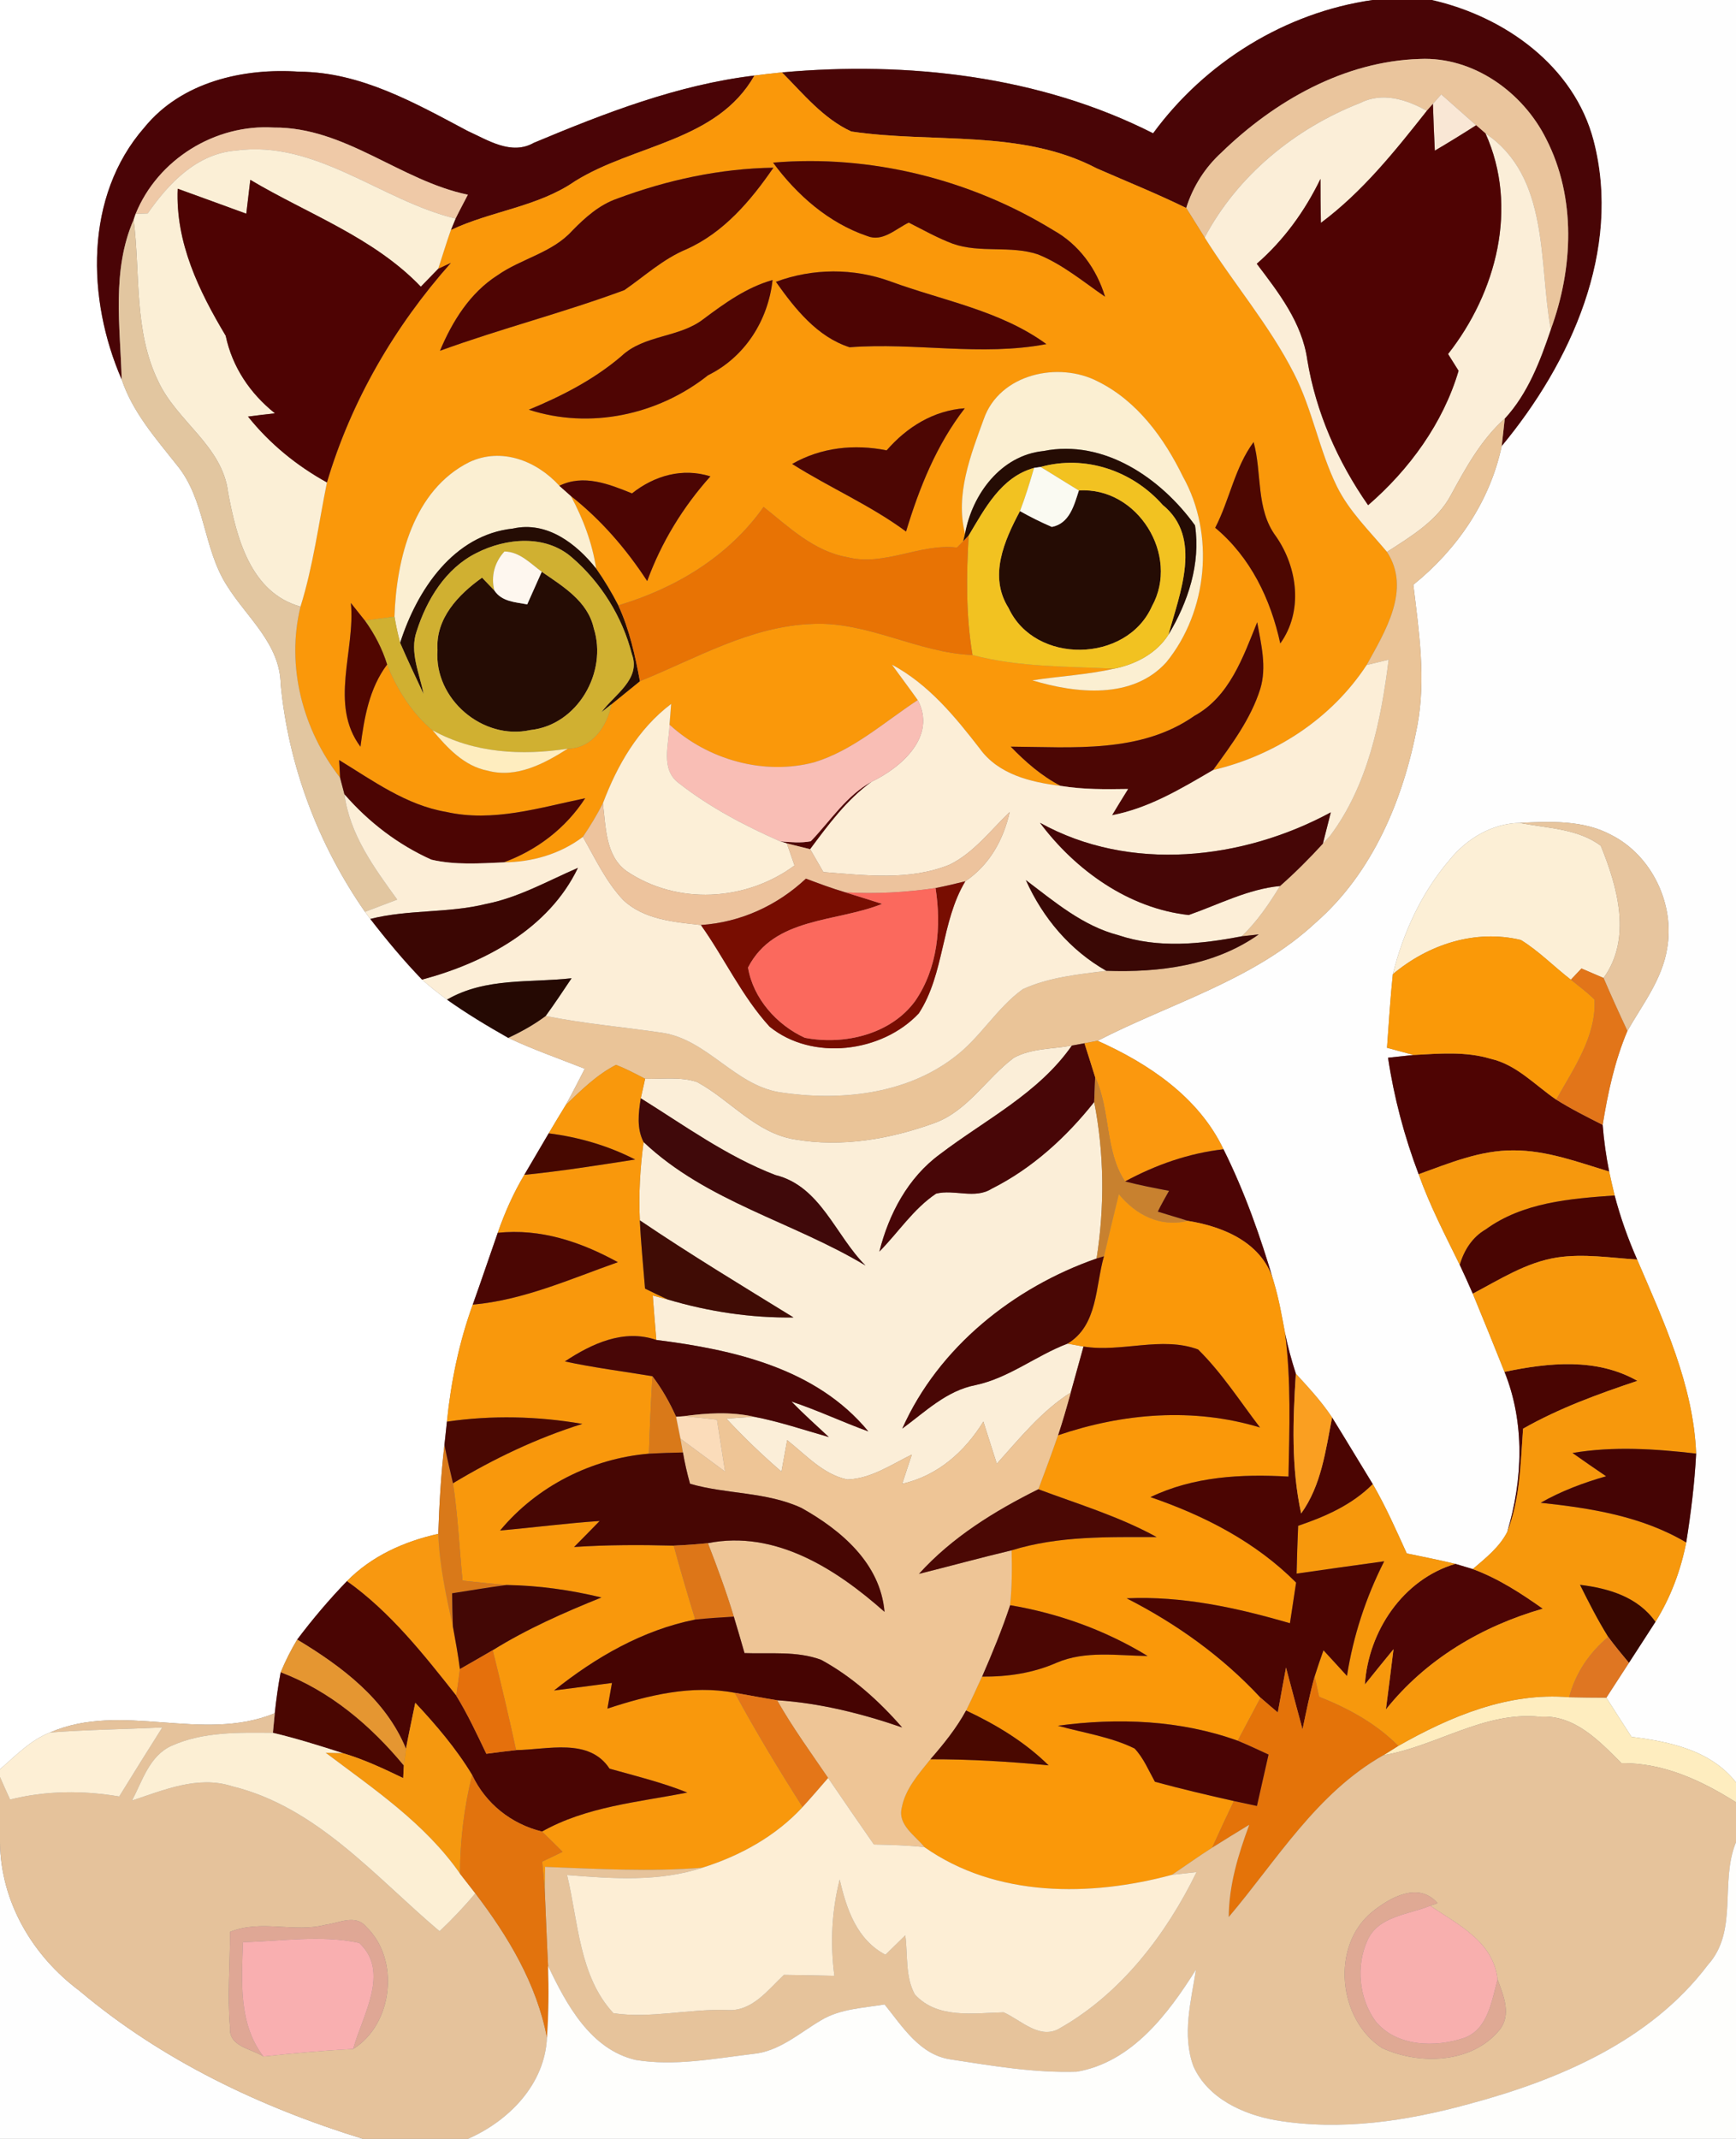 <?xml version="1.0" encoding="UTF-8" ?>
<!DOCTYPE svg PUBLIC "-//W3C//DTD SVG 1.1//EN" "http://www.w3.org/Graphics/SVG/1.1/DTD/svg11.dtd">
<svg width="203pt" height="250pt" viewBox="0 0 203 250" version="1.1" xmlns="http://www.w3.org/2000/svg">
<rect x="0" y="0" width="203" height="250" fill="#808080" stroke="none"/>
<g id="#ffffffff">
<path fill="#ffffff" opacity="1.00" d=" M 0.00 0.00 L 160.51 0.00 C 150.29 1.46 140.92 7.28 134.84 15.58 C 121.56 8.85 106.12 7.14 91.44 8.46 C 90.37 8.57 89.29 8.69 88.22 8.83 C 79.23 9.91 70.73 13.22 62.43 16.69 C 59.80 18.19 57.07 16.39 54.67 15.30 C 48.53 12.04 42.17 8.42 35.01 8.38 C 28.44 7.92 21.22 9.57 16.89 14.89 C 9.84 22.93 10.15 35.00 14.23 44.36 C 15.51 48.18 18.20 51.22 20.65 54.32 C 24.02 58.37 23.73 64.09 26.53 68.44 C 28.84 72.16 32.73 75.22 32.82 79.96 C 33.72 89.50 37.21 98.72 42.68 106.58 C 42.84 106.79 43.15 107.20 43.30 107.41 C 45.20 109.87 47.19 112.26 49.35 114.50 C 50.28 115.33 51.26 116.10 52.27 116.84 C 54.56 118.47 56.98 119.92 59.43 121.31 C 62.35 122.68 65.39 123.74 68.38 124.92 C 67.65 126.34 66.93 127.76 66.16 129.15 C 65.48 130.25 64.82 131.36 64.16 132.47 C 63.21 134.09 62.26 135.70 61.31 137.32 C 60.03 139.46 59.02 141.75 58.20 144.10 C 57.22 146.89 56.28 149.70 55.28 152.49 C 53.68 156.89 52.73 161.52 52.26 166.17 C 52.19 166.85 52.04 168.21 51.97 168.89 C 51.56 172.34 51.37 175.81 51.25 179.28 C 47.28 180.16 43.45 181.87 40.57 184.81 C 38.49 186.96 36.55 189.25 34.75 191.64 C 34.01 192.87 33.37 194.15 32.82 195.47 C 32.52 197.05 32.30 198.65 32.13 200.25 C 23.59 203.74 14.29 198.84 5.84 202.50 C 3.56 203.39 1.82 205.22 0.00 206.80 L 0.00 0.00 Z" />
</g>
<g id="#490506ff">
<path fill="#490506" opacity="1.00" d=" M 160.51 0.00 L 167.48 0.00 C 175.95 1.93 184.09 7.71 186.36 16.45 C 189.68 29.25 183.69 42.42 175.60 52.16 C 175.73 51.08 175.84 50.00 175.96 48.92 C 178.65 46.00 180.09 42.21 181.34 38.51 C 183.96 31.40 184.33 23.12 180.81 16.25 C 178.09 10.78 172.29 6.61 166.03 6.89 C 157.20 7.15 149.04 11.80 142.83 17.83 C 140.90 19.59 139.49 21.82 138.71 24.31 C 135.28 22.63 131.74 21.21 128.25 19.68 C 119.41 15.05 109.09 16.79 99.55 15.37 C 96.27 13.86 93.93 10.97 91.44 8.46 C 106.12 7.14 121.56 8.85 134.84 15.58 C 140.92 7.28 150.29 1.46 160.51 0.00 Z" />
</g>
<g id="#fefefeff">
<path fill="#fefefe" opacity="1.00" d=" M 167.48 0.00 L 203.00 0.00 L 203.00 208.33 C 200.05 204.57 195.25 203.57 190.78 203.01 C 189.79 201.49 188.82 199.96 187.84 198.43 C 188.72 197.07 189.60 195.71 190.48 194.36 C 191.51 192.76 192.56 191.17 193.58 189.57 C 195.35 186.73 196.54 183.56 197.18 180.29 C 197.73 176.85 198.16 173.38 198.34 169.90 C 198.02 161.89 194.55 154.47 191.44 147.22 C 190.37 144.79 189.48 142.29 188.81 139.73 C 188.58 138.80 188.37 137.87 188.17 136.94 C 187.81 135.13 187.55 133.31 187.41 131.48 C 188.01 127.74 188.82 124.00 190.30 120.50 C 192.06 117.42 194.35 114.50 194.94 110.91 C 195.88 105.69 193.16 99.99 188.41 97.59 C 185.14 95.83 181.29 96.01 177.71 96.18 C 174.46 96.25 171.50 98.03 169.50 100.51 C 166.23 104.33 164.07 109.01 162.87 113.87 C 162.57 116.73 162.40 119.60 162.19 122.47 C 162.96 122.68 164.51 123.10 165.29 123.31 C 164.54 123.39 163.05 123.55 162.31 123.63 C 163.01 128.29 164.22 132.85 165.89 137.25 C 167.19 140.91 168.99 144.36 170.70 147.85 C 171.22 148.96 171.73 150.08 172.22 151.21 C 173.48 154.25 174.71 157.30 175.93 160.35 C 178.33 166.30 178.07 172.99 176.25 179.06 C 175.33 180.85 173.72 182.12 172.22 183.40 C 171.71 183.25 170.69 182.94 170.18 182.79 C 168.29 182.34 166.40 181.96 164.50 181.57 C 163.25 178.83 162.04 176.07 160.52 173.46 C 158.93 170.87 157.37 168.26 155.77 165.68 C 154.54 163.82 153.02 162.19 151.53 160.56 C 151.03 159.00 150.59 157.43 150.27 155.83 C 149.90 153.86 149.56 151.88 148.99 149.97 C 147.42 144.61 145.56 139.33 143.07 134.33 C 140.17 128.24 134.32 124.32 128.35 121.65 C 136.93 117.24 146.62 114.57 153.83 107.86 C 160.55 102.00 164.12 93.39 165.74 84.80 C 166.76 79.34 165.93 73.80 165.27 68.35 C 170.38 64.22 174.21 58.65 175.60 52.16 C 183.69 42.42 189.68 29.25 186.36 16.45 C 184.09 7.71 175.95 1.93 167.48 0.00 Z" />
<path fill="#fefefe" opacity="1.00" d=" M 0.00 215.38 C 0.09 222.33 3.81 228.61 9.30 232.70 C 18.93 240.82 30.48 246.32 42.45 250.00 L 0.00 250.00 L 0.00 215.38 Z" />
</g>
<g id="#eac59dff">
<path fill="#eac59d" opacity="1.00" d=" M 142.83 17.83 C 149.04 11.80 157.20 7.15 166.03 6.89 C 172.29 6.61 178.09 10.78 180.81 16.25 C 184.33 23.12 183.96 31.40 181.34 38.51 C 179.91 30.68 181.24 20.67 173.71 15.60 C 173.43 15.36 172.89 14.88 172.61 14.64 C 171.25 13.44 169.89 12.23 168.53 11.03 C 168.29 11.30 167.81 11.86 167.56 12.14 C 167.39 12.34 167.03 12.75 166.85 12.95 C 164.44 11.61 161.65 10.72 159.02 12.05 C 151.44 15.02 144.71 20.51 140.87 27.76 C 140.14 26.61 139.43 25.45 138.71 24.31 C 139.49 21.82 140.90 19.59 142.83 17.83 Z" />
</g>
<g id="#4a0406ff">
<path fill="#4a0406" opacity="1.00" d=" M 16.89 14.89 C 21.22 9.57 28.44 7.92 35.01 8.38 C 42.17 8.42 48.53 12.04 54.67 15.30 C 57.07 16.39 59.80 18.19 62.43 16.69 C 70.73 13.22 79.23 9.91 88.22 8.83 C 83.83 16.56 74.13 16.87 67.22 21.19 C 62.86 24.20 57.43 24.65 52.72 26.89 C 52.86 26.55 53.13 25.88 53.27 25.55 C 53.73 24.61 54.23 23.69 54.71 22.76 C 46.78 21.11 40.37 14.84 32.01 14.91 C 25.16 14.48 18.45 18.63 15.86 25.00 L 15.63 25.67 C 13.04 31.61 14.06 38.11 14.23 44.36 C 10.15 35.00 9.84 22.93 16.89 14.89 Z" />
</g>
<g id="#fa980aff">
<path fill="#fa980a" opacity="1.00" d=" M 88.22 8.83 C 89.29 8.69 90.37 8.57 91.44 8.46 C 93.93 10.97 96.27 13.86 99.55 15.37 C 109.09 16.79 119.41 15.05 128.25 19.68 C 131.74 21.21 135.28 22.63 138.71 24.31 C 139.43 25.45 140.14 26.61 140.87 27.76 C 144.24 33.14 148.45 38.00 151.33 43.69 C 153.48 47.88 154.25 52.62 156.33 56.85 C 157.76 59.76 160.13 62.04 162.19 64.51 C 165.05 68.88 161.98 73.80 159.81 77.73 C 155.71 83.99 149.10 88.31 141.85 90.01 C 144.00 87.05 146.26 84.05 147.37 80.52 C 148.15 77.96 147.47 75.28 147.01 72.73 C 145.36 76.80 143.78 81.42 139.67 83.67 C 133.39 88.08 125.44 87.32 118.19 87.27 C 119.92 89.06 121.81 90.71 124.04 91.86 C 120.54 91.43 116.74 90.53 114.56 87.49 C 111.65 83.73 108.57 79.98 104.30 77.69 C 105.30 79.08 106.33 80.43 107.32 81.83 C 103.40 84.40 99.79 87.70 95.22 89.10 C 89.32 90.66 82.75 88.80 78.29 84.70 C 78.33 84.10 78.43 82.88 78.48 82.28 C 74.61 85.21 72.18 89.44 70.50 93.90 C 69.80 95.26 69.02 96.56 68.16 97.82 C 65.49 99.84 62.22 100.77 58.89 100.80 C 62.79 99.38 66.17 96.79 68.43 93.30 C 63.10 94.40 57.64 96.14 52.18 94.90 C 47.50 94.11 43.61 91.25 39.66 88.84 C 39.69 89.36 39.74 90.39 39.77 90.91 C 35.40 85.31 33.43 77.87 35.14 70.90 C 36.62 66.16 37.25 61.24 38.23 56.39 C 41.06 46.86 46.14 38.14 52.72 30.73 C 52.35 30.90 51.61 31.25 51.24 31.42 C 51.74 29.91 52.19 28.39 52.72 26.89 C 57.43 24.65 62.86 24.20 67.22 21.19 C 74.13 16.87 83.83 16.56 88.22 8.83 M 90.40 19.01 C 93.18 22.79 96.89 26.05 101.38 27.58 C 103.21 28.34 104.74 26.74 106.27 26.02 C 107.97 26.88 109.63 27.82 111.42 28.49 C 114.62 29.62 118.15 28.66 121.36 29.73 C 124.25 30.89 126.67 32.93 129.22 34.68 C 128.23 31.41 126.16 28.56 123.14 26.89 C 113.44 20.94 101.75 18.04 90.40 19.01 M 72.16 23.22 C 70.08 23.94 68.43 25.42 66.92 26.96 C 64.58 29.56 60.96 30.22 58.17 32.18 C 54.96 34.23 52.89 37.56 51.45 41.00 C 58.56 38.41 65.92 36.54 73.01 33.91 C 75.38 32.27 77.53 30.28 80.23 29.15 C 84.61 27.21 87.79 23.46 90.44 19.60 C 84.19 19.70 78.00 21.04 72.16 23.22 M 90.73 32.94 C 92.96 36.08 95.54 39.37 99.35 40.59 C 107.02 40.00 114.72 41.68 122.36 40.22 C 116.98 36.29 110.27 35.15 104.14 32.90 C 99.83 31.32 95.04 31.34 90.73 32.94 M 82.29 37.27 C 79.44 39.51 75.34 39.09 72.65 41.64 C 69.45 44.37 65.70 46.29 61.84 47.89 C 69.00 50.21 76.96 48.50 82.80 43.86 C 87.11 41.73 89.82 37.46 90.34 32.73 C 87.32 33.58 84.77 35.42 82.29 37.27 M 115.04 48.98 C 113.50 53.20 111.68 57.85 112.85 62.38 L 112.64 63.26 C 112.45 63.44 112.09 63.82 111.90 64.00 C 107.53 63.50 103.41 66.24 99.05 65.12 C 95.17 64.43 92.25 61.61 89.29 59.25 C 85.20 65.04 79.01 68.76 72.30 70.76 C 71.53 69.27 70.67 67.83 69.71 66.46 C 69.26 63.47 68.18 60.62 66.75 57.97 C 70.28 60.75 73.23 64.16 75.68 67.92 C 77.33 63.40 79.86 59.26 83.07 55.68 C 79.80 54.65 76.53 55.59 73.90 57.67 C 71.22 56.58 68.23 55.39 65.41 56.78 C 62.76 53.87 58.66 52.25 54.89 54.01 C 48.33 57.28 46.35 65.34 46.13 72.08 C 44.98 72.24 43.83 72.39 42.67 72.54 C 42.26 72.03 41.44 70.99 41.03 70.48 C 41.57 76.05 38.46 82.35 42.15 87.28 C 42.59 83.91 43.17 80.46 45.27 77.67 C 46.42 80.57 48.18 83.35 50.58 85.36 C 52.31 87.41 54.27 89.55 57.03 90.08 C 60.39 90.99 63.64 89.26 66.39 87.51 C 69.27 87.45 70.98 84.89 71.50 82.32 C 72.61 81.41 73.72 80.51 74.83 79.62 C 81.39 76.98 87.75 73.18 94.99 72.93 C 101.49 72.62 107.28 76.30 113.72 76.56 C 119.10 78.00 124.76 77.88 130.28 78.16 C 127.14 78.87 123.90 79.03 120.72 79.52 C 125.83 81.06 132.43 81.78 136.38 77.41 C 141.24 71.46 142.08 62.41 138.32 55.70 C 136.12 51.20 132.99 46.88 128.40 44.60 C 123.79 42.19 116.88 43.70 115.04 48.98 M 103.68 52.64 C 99.90 51.88 96.01 52.29 92.63 54.23 C 96.99 56.99 101.78 59.05 105.95 62.13 C 107.50 57.01 109.51 51.99 112.82 47.72 C 109.16 47.98 106.04 49.92 103.68 52.64 M 142.10 61.69 C 146.23 65.13 148.58 70.02 149.71 75.21 C 152.40 71.46 151.75 66.36 149.22 62.71 C 146.82 59.51 147.60 55.32 146.59 51.67 C 144.38 54.65 143.79 58.43 142.10 61.69 Z" />
</g>
<g id="#fbeed8ff">
<path fill="#fbeed8" opacity="1.00" d=" M 159.02 12.05 C 161.65 10.72 164.44 11.61 166.85 12.95 C 163.12 17.67 159.32 22.43 154.46 26.05 C 154.42 24.34 154.41 22.63 154.41 20.91 C 152.59 24.67 150.12 28.08 146.96 30.83 C 149.53 34.22 152.26 37.72 152.87 42.07 C 153.88 48.20 156.43 53.96 159.98 59.05 C 164.79 54.89 168.75 49.47 170.56 43.34 C 170.25 42.85 169.64 41.87 169.33 41.38 C 174.98 34.20 177.60 24.23 173.71 15.60 C 181.24 20.67 179.91 30.68 181.34 38.51 C 180.09 42.21 178.65 46.00 175.96 48.92 C 173.20 51.39 171.42 54.64 169.67 57.85 C 168.05 60.90 164.99 62.69 162.19 64.51 C 160.13 62.04 157.76 59.76 156.33 56.85 C 154.25 52.62 153.48 47.88 151.33 43.69 C 148.45 38.00 144.24 33.14 140.87 27.76 C 144.71 20.51 151.44 15.02 159.02 12.05 Z" />
<path fill="#fbeed8" opacity="1.00" d=" M 118.55 123.64 C 120.61 122.51 123.08 122.63 125.34 122.21 C 121.43 127.82 115.21 130.87 109.91 134.91 C 106.17 137.65 103.94 141.88 102.83 146.29 C 105.05 144.05 106.80 141.30 109.46 139.52 C 111.60 138.98 113.98 140.20 115.97 138.94 C 120.70 136.57 124.68 132.93 127.95 128.81 C 129.13 134.84 129.18 141.03 128.23 147.10 C 118.55 150.47 109.74 157.47 105.51 166.98 C 108.19 165.02 110.68 162.55 114.06 161.90 C 117.98 161.07 121.14 158.45 124.83 157.05 C 125.30 157.13 126.24 157.30 126.70 157.39 C 126.21 159.18 125.71 160.96 125.21 162.76 C 121.79 164.93 119.24 168.11 116.56 171.09 C 116.03 169.45 115.51 167.81 114.99 166.16 C 112.81 169.69 109.64 172.50 105.50 173.43 C 105.87 172.28 106.25 171.15 106.63 170.01 C 104.22 171.19 101.85 172.84 99.08 172.93 C 96.26 172.34 94.23 170.05 92.05 168.33 C 91.83 169.55 91.61 170.78 91.38 172.01 C 89.12 170.06 86.97 168.00 84.94 165.81 C 85.75 165.76 87.35 165.65 88.15 165.59 C 91.13 166.16 94.01 167.14 96.92 167.97 C 95.45 166.60 93.95 165.26 92.55 163.82 C 95.61 164.83 98.52 166.22 101.54 167.31 C 95.47 159.93 85.77 157.75 76.75 156.62 C 76.60 154.89 76.46 153.16 76.33 151.43 C 76.77 151.55 77.67 151.78 78.11 151.90 C 82.87 153.31 87.82 154.06 92.79 153.99 C 86.76 150.28 80.69 146.61 74.82 142.64 C 74.67 139.58 74.85 136.52 75.26 133.49 C 82.63 140.46 92.70 142.80 101.21 147.92 C 97.67 144.39 95.96 138.64 90.66 137.34 C 84.99 135.16 80.05 131.56 74.93 128.37 C 75.06 127.80 75.31 126.66 75.44 126.09 C 77.46 126.15 79.56 125.82 81.51 126.47 C 85.40 128.57 88.38 132.45 92.95 133.18 C 98.40 134.13 104.07 133.15 109.23 131.28 C 113.16 129.87 115.33 126.05 118.55 123.64 Z" />
</g>
<g id="#f9e7d5ff">
<path fill="#f9e7d5" opacity="1.00" d=" M 168.53 11.03 C 169.89 12.23 171.25 13.44 172.61 14.64 C 171.02 15.66 169.41 16.65 167.78 17.61 C 167.69 15.79 167.62 13.96 167.56 12.14 C 167.81 11.86 168.29 11.30 168.53 11.03 Z" />
</g>
<g id="#4f0303ff">
<path fill="#4f0303" opacity="1.00" d=" M 166.85 12.95 C 167.03 12.75 167.39 12.34 167.56 12.14 C 167.62 13.96 167.69 15.79 167.78 17.61 C 169.41 16.65 171.02 15.66 172.61 14.64 C 172.89 14.88 173.43 15.36 173.71 15.60 C 177.60 24.23 174.98 34.20 169.33 41.38 C 169.64 41.87 170.25 42.85 170.56 43.34 C 168.75 49.47 164.79 54.89 159.98 59.05 C 156.43 53.96 153.88 48.20 152.87 42.07 C 152.26 37.72 149.53 34.22 146.96 30.83 C 150.12 28.08 152.59 24.67 154.41 20.91 C 154.41 22.63 154.42 24.34 154.46 26.05 C 159.32 22.43 163.12 17.67 166.85 12.95 Z" />
<path fill="#4f0303" opacity="1.00" d=" M 94.81 98.33 C 97.12 95.94 98.95 92.99 101.95 91.36 C 99.02 93.47 96.87 96.40 94.74 99.26 C 94.06 99.09 92.69 98.75 92.01 98.58 L 91.25 98.35 C 92.43 98.43 93.64 98.56 94.81 98.33 Z" />
</g>
<g id="#efc9a7ff">
<path fill="#efc9a7" opacity="1.00" d=" M 15.86 25.00 C 18.45 18.63 25.16 14.48 32.01 14.91 C 40.37 14.84 46.78 21.11 54.71 22.76 C 54.23 23.69 53.73 24.61 53.27 25.55 C 44.53 23.43 36.97 16.32 27.55 17.60 C 22.99 17.98 19.73 21.42 17.27 24.95 C 16.92 24.97 16.21 24.99 15.86 25.00 Z" />
</g>
<g id="#fbefd6ff">
<path fill="#fbefd6" opacity="1.00" d=" M 27.55 17.60 C 36.97 16.32 44.53 23.43 53.27 25.55 C 53.13 25.88 52.86 26.55 52.72 26.89 C 52.19 28.39 51.74 29.91 51.24 31.42 C 50.56 32.12 49.89 32.81 49.21 33.51 C 43.67 27.73 36.01 25.03 29.27 21.02 C 29.11 22.34 28.95 23.66 28.80 24.98 C 26.13 24.01 23.46 23.02 20.78 22.06 C 20.51 28.34 23.26 34.01 26.39 39.24 C 27.16 42.90 29.24 45.99 32.15 48.31 C 31.10 48.43 30.05 48.55 29.00 48.69 C 31.53 51.86 34.69 54.43 38.23 56.39 C 37.25 61.24 36.62 66.16 35.14 70.90 C 29.28 69.28 27.65 62.80 26.67 57.56 C 26.02 52.12 20.69 49.27 18.51 44.58 C 15.63 38.71 16.42 31.98 15.63 25.67 L 15.86 25.00 C 16.21 24.99 16.92 24.97 17.27 24.95 C 19.73 21.42 22.99 17.98 27.55 17.60 Z" />
</g>
<g id="#4f0402ff">
<path fill="#4f0402" opacity="1.00" d=" M 90.40 19.01 C 101.75 18.04 113.44 20.94 123.14 26.89 C 126.16 28.56 128.23 31.41 129.22 34.68 C 126.67 32.93 124.25 30.89 121.36 29.73 C 118.15 28.66 114.62 29.62 111.42 28.49 C 109.63 27.82 107.97 26.88 106.27 26.02 C 104.74 26.74 103.21 28.34 101.38 27.58 C 96.89 26.05 93.18 22.79 90.40 19.01 Z" />
</g>
<g id="#4e0403ff">
<path fill="#4e0403" opacity="1.00" d=" M 72.16 23.22 C 78.00 21.04 84.19 19.70 90.44 19.60 C 87.79 23.46 84.61 27.21 80.23 29.15 C 77.53 30.28 75.38 32.27 73.01 33.91 C 65.92 36.54 58.56 38.41 51.45 41.00 C 52.89 37.56 54.96 34.23 58.17 32.18 C 60.96 30.22 64.58 29.56 66.92 26.96 C 68.43 25.42 70.08 23.94 72.16 23.22 Z" />
<path fill="#4e0403" opacity="1.00" d=" M 165.29 123.31 C 168.29 123.15 171.37 122.87 174.29 123.75 C 177.34 124.43 179.49 126.84 181.98 128.53 C 183.73 129.63 185.57 130.55 187.41 131.48 C 187.55 133.31 187.81 135.13 188.17 136.94 C 184.52 135.83 180.85 134.45 176.98 134.46 C 173.10 134.43 169.47 135.96 165.89 137.25 C 164.22 132.85 163.01 128.29 162.31 123.63 C 163.05 123.55 164.54 123.39 165.29 123.31 Z" />
</g>
<g id="#4e0303ff">
<path fill="#4e0303" opacity="1.00" d=" M 29.27 21.02 C 36.01 25.03 43.67 27.73 49.21 33.51 C 49.89 32.81 50.56 32.12 51.24 31.42 C 51.61 31.25 52.35 30.90 52.72 30.73 C 46.14 38.14 41.06 46.86 38.23 56.39 C 34.69 54.43 31.53 51.86 29.00 48.69 C 30.05 48.55 31.10 48.43 32.15 48.31 C 29.24 45.99 27.16 42.90 26.39 39.24 C 23.26 34.01 20.51 28.34 20.78 22.06 C 23.46 23.02 26.13 24.01 28.80 24.98 C 28.95 23.66 29.11 22.34 29.27 21.02 Z" />
</g>
<g id="#e2c6a0ff">
<path fill="#e2c6a0" opacity="1.00" d=" M 14.23 44.36 C 14.06 38.11 13.04 31.61 15.63 25.67 C 16.42 31.98 15.63 38.71 18.51 44.58 C 20.69 49.27 26.02 52.12 26.67 57.56 C 27.65 62.80 29.28 69.28 35.14 70.90 C 33.43 77.87 35.40 85.31 39.77 90.91 C 39.90 91.40 40.16 92.37 40.28 92.85 C 40.90 97.56 43.75 101.42 46.45 105.15 C 45.20 105.63 43.94 106.11 42.68 106.58 C 37.21 98.72 33.72 89.50 32.82 79.96 C 32.73 75.22 28.84 72.16 26.53 68.44 C 23.73 64.09 24.02 58.37 20.65 54.32 C 18.20 51.22 15.51 48.18 14.23 44.36 Z" />
</g>
<g id="#4d0403ff">
<path fill="#4d0403" opacity="1.00" d=" M 90.73 32.94 C 95.04 31.34 99.83 31.32 104.14 32.90 C 110.27 35.15 116.98 36.29 122.36 40.22 C 114.72 41.68 107.02 40.00 99.35 40.59 C 95.54 39.37 92.96 36.08 90.73 32.94 Z" />
</g>
<g id="#4f0503ff">
<path fill="#4f0503" opacity="1.00" d=" M 82.29 37.27 C 84.77 35.42 87.32 33.58 90.34 32.73 C 89.82 37.46 87.11 41.73 82.80 43.86 C 76.96 48.50 69.00 50.21 61.84 47.89 C 65.70 46.29 69.45 44.37 72.65 41.64 C 75.34 39.09 79.44 39.51 82.29 37.27 Z" />
</g>
<g id="#fbefd2ff">
<path fill="#fbefd2" opacity="1.00" d=" M 115.04 48.98 C 116.88 43.70 123.79 42.19 128.40 44.60 C 132.99 46.88 136.12 51.20 138.32 55.70 C 142.08 62.41 141.24 71.46 136.38 77.41 C 132.43 81.78 125.83 81.06 120.72 79.52 C 123.90 79.03 127.14 78.87 130.28 78.16 C 132.77 77.66 135.26 76.38 136.64 74.17 C 138.93 70.37 140.41 65.88 139.74 61.41 C 135.77 55.90 129.10 51.30 122.00 52.72 C 117.05 53.23 113.69 57.76 112.85 62.38 C 111.68 57.85 113.50 53.20 115.04 48.98 Z" />
<path fill="#fbefd2" opacity="1.00" d=" M 54.89 54.01 C 58.66 52.25 62.76 53.87 65.41 56.78 C 65.74 57.08 66.41 57.67 66.75 57.97 C 68.18 60.62 69.26 63.47 69.71 66.46 C 67.40 63.54 63.95 60.88 59.98 61.78 C 53.01 62.52 48.74 69.01 46.79 75.14 C 46.52 74.13 46.30 73.11 46.13 72.08 C 46.35 65.34 48.33 57.28 54.89 54.01 Z" />
</g>
<g id="#4d0603ff">
<path fill="#4d0603" opacity="1.00" d=" M 103.68 52.64 C 106.04 49.92 109.16 47.98 112.82 47.72 C 109.51 51.99 107.50 57.01 105.95 62.13 C 101.78 59.05 96.99 56.99 92.63 54.23 C 96.01 52.29 99.90 51.88 103.68 52.64 Z" />
</g>
<g id="#eac498ff">
<path fill="#eac498" opacity="1.00" d=" M 169.67 57.85 C 171.42 54.64 173.20 51.39 175.96 48.92 C 175.84 50.00 175.73 51.08 175.60 52.16 C 174.21 58.65 170.38 64.22 165.27 68.35 C 165.93 73.80 166.76 79.34 165.74 84.80 C 164.12 93.39 160.55 102.00 153.83 107.86 C 146.62 114.57 136.93 117.24 128.35 121.65 C 127.96 121.72 127.20 121.86 126.81 121.94 C 126.44 122.00 125.71 122.14 125.34 122.21 C 123.08 122.63 120.61 122.51 118.55 123.64 C 115.33 126.05 113.16 129.87 109.23 131.28 C 104.07 133.15 98.40 134.13 92.95 133.18 C 88.38 132.45 85.40 128.57 81.51 126.47 C 79.56 125.82 77.46 126.15 75.44 126.09 C 74.32 125.52 73.21 124.91 72.03 124.47 C 69.78 125.62 67.96 127.43 66.16 129.15 C 66.93 127.76 67.65 126.34 68.38 124.92 C 65.39 123.74 62.35 122.68 59.43 121.31 C 60.97 120.59 62.45 119.77 63.81 118.75 C 68.31 119.66 72.89 120.04 77.42 120.71 C 82.72 121.50 85.90 126.83 91.19 127.67 C 98.13 128.72 105.86 127.97 111.59 123.57 C 114.63 121.30 116.53 117.83 119.60 115.62 C 122.65 114.23 126.06 113.89 129.36 113.47 C 135.55 113.69 142.01 112.88 147.19 109.22 C 146.69 109.27 145.69 109.39 145.19 109.44 C 146.99 107.73 148.39 105.67 149.68 103.56 C 151.44 102.01 153.10 100.35 154.69 98.61 C 154.90 98.38 155.33 97.92 155.54 97.69 C 159.95 91.81 161.49 84.26 162.38 77.11 C 161.74 77.26 160.46 77.58 159.81 77.73 C 161.98 73.80 165.05 68.88 162.19 64.51 C 164.99 62.69 168.05 60.90 169.67 57.85 Z" />
</g>
<g id="#4d0701ff">
<path fill="#4d0701" opacity="1.00" d=" M 142.10 61.69 C 143.79 58.43 144.38 54.65 146.59 51.67 C 147.60 55.32 146.82 59.51 149.22 62.71 C 151.75 66.36 152.40 71.46 149.71 75.21 C 148.58 70.02 146.23 65.13 142.10 61.69 Z" />
</g>
<g id="#250c04ff">
<path fill="#250c04" opacity="1.00" d=" M 112.85 62.38 C 113.69 57.76 117.05 53.23 122.00 52.72 C 129.10 51.30 135.77 55.90 139.74 61.41 C 140.41 65.88 138.93 70.37 136.64 74.17 C 137.96 69.33 140.66 62.83 135.96 59.02 C 132.42 55.01 126.89 53.13 121.68 54.58 L 120.92 54.69 C 117.06 55.76 115.17 59.43 113.27 62.60 L 112.64 63.26 L 112.85 62.38 Z" />
<path fill="#250c04" opacity="1.00" d=" M 126.16 57.33 C 133.00 56.87 138.01 64.91 134.70 70.87 C 131.74 77.51 121.02 77.71 117.94 71.07 C 115.58 67.35 117.43 63.20 119.27 59.74 C 120.48 60.42 121.72 61.04 123.00 61.59 C 125.08 61.18 125.60 59.05 126.16 57.33 Z" />
<path fill="#250c04" opacity="1.00" d=" M 46.79 75.14 C 48.74 69.01 53.01 62.52 59.98 61.78 C 63.95 60.88 67.40 63.54 69.71 66.46 C 70.67 67.83 71.53 69.27 72.30 70.76 C 73.60 73.56 74.27 76.59 74.83 79.62 C 73.72 80.51 72.61 81.41 71.50 82.32 C 71.20 82.55 70.62 83.02 70.33 83.25 C 71.82 81.19 74.98 79.41 73.89 76.47 C 72.79 72.11 70.27 68.07 66.86 65.14 C 63.76 62.45 59.15 62.88 55.71 64.64 C 52.12 66.43 49.90 70.08 48.72 73.79 C 47.87 76.23 49.07 78.72 49.53 81.12 C 48.60 79.13 47.66 77.15 46.79 75.14 Z" />
<path fill="#250c04" opacity="1.00" d=" M 63.35 66.83 C 65.82 68.54 68.73 70.26 69.43 73.43 C 71.07 78.56 67.54 84.75 62.02 85.33 C 56.45 86.57 50.73 81.69 51.16 75.98 C 50.92 72.29 53.59 69.50 56.37 67.52 C 56.73 67.90 57.45 68.64 57.81 69.02 C 58.68 70.33 60.26 70.38 61.65 70.64 C 62.22 69.37 62.79 68.10 63.35 66.83 Z" />
</g>
<g id="#f2c221ff">
<path fill="#f2c221" opacity="1.00" d=" M 121.68 54.58 C 126.89 53.13 132.42 55.01 135.96 59.02 C 140.66 62.83 137.96 69.33 136.64 74.17 C 135.26 76.38 132.77 77.66 130.28 78.16 C 124.76 77.88 119.10 78.00 113.72 76.56 C 112.94 71.95 113.00 67.25 113.27 62.60 C 115.17 59.43 117.06 55.76 120.92 54.69 C 120.42 56.39 119.91 58.08 119.27 59.74 C 117.43 63.20 115.58 67.35 117.94 71.07 C 121.02 77.71 131.74 77.51 134.70 70.87 C 138.01 64.91 133.00 56.87 126.16 57.33 C 124.66 56.43 123.18 55.48 121.68 54.58 Z" />
</g>
<g id="#4c0503ff">
<path fill="#4c0503" opacity="1.00" d=" M 73.90 57.67 C 76.53 55.59 79.80 54.65 83.07 55.68 C 79.86 59.26 77.33 63.40 75.68 67.92 C 73.23 64.16 70.28 60.75 66.75 57.97 C 66.41 57.67 65.74 57.08 65.41 56.78 C 68.23 55.39 71.22 56.58 73.90 57.67 Z" />
<path fill="#4c0503" opacity="1.00" d=" M 39.66 88.84 C 43.61 91.25 47.50 94.11 52.18 94.90 C 57.64 96.14 63.10 94.40 68.43 93.30 C 66.17 96.79 62.79 99.38 58.89 100.80 C 56.08 100.92 53.20 101.13 50.44 100.48 C 46.54 98.73 43.08 96.08 40.28 92.85 C 40.16 92.37 39.90 91.40 39.77 90.91 C 39.74 90.39 39.69 89.36 39.66 88.84 Z" />
</g>
<g id="#fafaf2ff">
<path fill="#fafaf2" opacity="1.00" d=" M 120.92 54.69 L 121.68 54.58 C 123.18 55.48 124.66 56.43 126.16 57.33 C 125.60 59.05 125.08 61.18 123.00 61.59 C 121.72 61.04 120.48 60.42 119.27 59.74 C 119.91 58.08 120.42 56.39 120.92 54.69 Z" />
</g>
<g id="#e87304ff">
<path fill="#e87304" opacity="1.00" d=" M 89.29 59.25 C 92.25 61.61 95.17 64.43 99.05 65.12 C 103.41 66.24 107.53 63.50 111.90 64.00 C 112.09 63.82 112.45 63.44 112.64 63.26 L 113.27 62.60 C 113.00 67.25 112.94 71.95 113.72 76.56 C 107.28 76.30 101.49 72.62 94.99 72.93 C 87.75 73.18 81.39 76.98 74.83 79.62 C 74.27 76.59 73.60 73.56 72.30 70.76 C 79.01 68.76 85.20 65.04 89.29 59.25 Z" />
</g>
<g id="#d0b031ff">
<path fill="#d0b031" opacity="1.00" d=" M 55.71 64.64 C 59.15 62.88 63.76 62.45 66.86 65.14 C 70.27 68.07 72.79 72.11 73.89 76.47 C 74.98 79.41 71.82 81.19 70.33 83.25 C 70.62 83.02 71.20 82.55 71.50 82.32 C 70.98 84.89 69.27 87.45 66.39 87.51 C 61.02 88.34 55.43 88.04 50.58 85.36 C 48.18 83.35 46.42 80.57 45.27 77.67 C 44.70 75.83 43.80 74.10 42.67 72.54 C 43.83 72.39 44.98 72.24 46.13 72.08 C 46.30 73.11 46.52 74.13 46.79 75.14 C 47.66 77.15 48.60 79.13 49.53 81.12 C 49.07 78.72 47.87 76.23 48.72 73.79 C 49.90 70.08 52.12 66.43 55.71 64.64 M 57.81 69.02 C 57.45 68.64 56.73 67.90 56.37 67.52 C 53.59 69.50 50.92 72.29 51.16 75.98 C 50.73 81.69 56.45 86.57 62.02 85.33 C 67.54 84.75 71.07 78.56 69.43 73.43 C 68.73 70.26 65.82 68.54 63.35 66.83 C 62.01 65.85 60.78 64.49 58.99 64.46 C 57.84 65.69 57.38 67.37 57.81 69.02 Z" />
</g>
<g id="#fef7efff">
<path fill="#fef7ef" opacity="1.00" d=" M 57.81 69.02 C 57.38 67.37 57.84 65.69 58.99 64.46 C 60.78 64.49 62.01 65.85 63.35 66.83 C 62.79 68.10 62.22 69.37 61.65 70.64 C 60.26 70.38 58.68 70.33 57.81 69.02 Z" />
</g>
<g id="#510600ff">
<path fill="#510600" opacity="1.00" d=" M 41.03 70.48 C 41.44 70.99 42.26 72.03 42.67 72.54 C 43.80 74.10 44.70 75.83 45.27 77.67 C 43.17 80.46 42.59 83.91 42.15 87.28 C 38.46 82.35 41.57 76.05 41.03 70.48 Z" />
</g>
<g id="#4c0604ff">
<path fill="#4c0604" opacity="1.00" d=" M 147.01 72.73 C 147.47 75.28 148.15 77.96 147.37 80.52 C 146.26 84.05 144.00 87.05 141.85 90.01 C 138.12 92.19 134.35 94.47 130.03 95.29 C 130.65 94.26 131.27 93.24 131.91 92.22 C 129.28 92.26 126.64 92.29 124.04 91.86 C 121.81 90.71 119.92 89.06 118.19 87.27 C 125.44 87.32 133.39 88.08 139.67 83.67 C 143.78 81.42 145.36 76.80 147.01 72.73 Z" />
</g>
<g id="#fceed7ff">
<path fill="#fceed7" opacity="1.00" d=" M 159.81 77.73 C 160.46 77.58 161.74 77.26 162.38 77.11 C 161.49 84.26 159.95 91.81 155.54 97.69 C 155.33 97.92 154.90 98.38 154.69 98.61 C 155.00 97.39 155.31 96.17 155.62 94.95 C 145.32 100.52 132.13 102.01 121.61 96.17 C 125.76 101.72 131.99 106.18 139.00 106.95 C 142.53 105.72 145.89 103.93 149.68 103.56 C 148.39 105.67 146.99 107.73 145.19 109.44 C 140.43 110.36 135.43 110.88 130.75 109.30 C 126.60 108.22 123.30 105.39 119.96 102.87 C 121.94 107.29 125.13 111.07 129.36 113.47 C 126.06 113.89 122.65 114.23 119.60 115.62 C 116.53 117.83 114.63 121.30 111.59 123.57 C 105.86 127.97 98.13 128.72 91.19 127.67 C 85.90 126.83 82.72 121.50 77.42 120.71 C 72.89 120.04 68.31 119.66 63.81 118.75 C 64.86 117.31 65.85 115.82 66.84 114.34 C 61.91 114.90 56.78 114.23 52.27 116.84 C 51.26 116.10 50.28 115.33 49.35 114.50 C 56.67 112.55 64.17 108.55 67.58 101.44 C 64.06 102.96 60.67 104.90 56.87 105.65 C 52.42 106.76 47.75 106.28 43.30 107.41 C 43.15 107.20 42.84 106.79 42.68 106.58 C 43.94 106.11 45.20 105.63 46.45 105.15 C 43.75 101.42 40.90 97.56 40.28 92.85 C 43.08 96.08 46.54 98.73 50.44 100.48 C 53.20 101.13 56.08 100.92 58.89 100.80 C 62.22 100.77 65.49 99.84 68.16 97.82 C 69.60 100.34 70.85 103.04 72.86 105.18 C 75.27 107.48 78.81 107.77 81.96 108.12 C 84.73 112.02 86.75 116.45 89.99 120.00 C 94.97 124.05 103.13 123.04 107.44 118.45 C 110.47 113.79 110.02 107.77 112.88 103.01 C 115.69 101.12 117.34 98.17 118.07 94.91 C 115.83 97.05 113.89 99.66 111.06 101.06 C 106.37 102.97 101.19 102.31 96.28 101.93 C 95.77 101.04 95.26 100.15 94.74 99.26 C 96.87 96.40 99.02 93.47 101.95 91.36 C 105.43 89.68 109.55 86.07 107.32 81.83 C 106.33 80.43 105.30 79.08 104.30 77.69 C 108.57 79.98 111.65 83.73 114.56 87.49 C 116.74 90.53 120.54 91.43 124.04 91.86 C 126.64 92.29 129.28 92.26 131.91 92.22 C 131.27 93.24 130.65 94.26 130.03 95.29 C 134.35 94.47 138.12 92.19 141.85 90.01 C 149.10 88.31 155.71 83.99 159.81 77.73 Z" />
</g>
<g id="#f9beb5ff">
<path fill="#f9beb5" opacity="1.00" d=" M 107.32 81.83 C 109.55 86.07 105.43 89.68 101.95 91.36 C 98.95 92.99 97.12 95.94 94.81 98.33 C 93.64 98.56 92.43 98.43 91.25 98.35 C 87.10 96.52 83.00 94.37 79.42 91.57 C 77.17 89.95 78.24 86.99 78.29 84.70 C 82.75 88.80 89.32 90.66 95.22 89.10 C 99.79 87.70 103.40 84.40 107.32 81.83 Z" />
</g>
<g id="#fcefd7ff">
<path fill="#fcefd7" opacity="1.00" d=" M 70.50 93.90 C 72.18 89.44 74.61 85.21 78.48 82.28 C 78.43 82.88 78.33 84.10 78.29 84.70 C 78.24 86.99 77.17 89.95 79.42 91.57 C 83.00 94.37 87.10 96.52 91.25 98.35 L 92.01 98.58 C 92.24 99.23 92.69 100.52 92.91 101.16 C 87.22 105.37 79.15 105.82 73.24 101.80 C 70.78 100.00 70.85 96.62 70.50 93.90 Z" />
</g>
<g id="#feedbfff">
<path fill="#feedbf" opacity="1.00" d=" M 50.58 85.36 C 55.43 88.04 61.02 88.34 66.39 87.51 C 63.64 89.26 60.39 90.99 57.03 90.08 C 54.27 89.55 52.31 87.41 50.58 85.36 Z" />
<path fill="#feedbf" opacity="1.00" d=" M 163.51 204.07 C 169.59 200.62 176.35 197.77 183.49 198.38 C 184.94 198.41 186.39 198.43 187.84 198.43 C 188.82 199.96 189.79 201.49 190.78 203.01 C 195.25 203.57 200.05 204.57 203.00 208.33 L 203.00 210.66 C 198.95 208.10 194.50 206.03 189.61 206.09 C 186.99 203.47 184.10 200.38 180.03 200.66 C 173.51 200.01 167.99 204.10 161.77 205.16 C 162.21 204.89 163.08 204.34 163.51 204.07 Z" />
</g>
<g id="#edc39dff">
<path fill="#edc39d" opacity="1.00" d=" M 68.16 97.82 C 69.02 96.56 69.80 95.26 70.50 93.90 C 70.85 96.62 70.78 100.00 73.24 101.80 C 79.15 105.82 87.22 105.37 92.91 101.16 C 92.69 100.52 92.24 99.23 92.01 98.58 C 92.69 98.75 94.06 99.09 94.74 99.26 C 95.26 100.15 95.77 101.04 96.28 101.93 C 101.19 102.31 106.37 102.97 111.06 101.06 C 113.89 99.66 115.83 97.05 118.07 94.91 C 117.34 98.17 115.69 101.12 112.88 103.01 C 111.72 103.30 110.56 103.57 109.40 103.80 C 105.91 104.31 102.37 104.51 98.84 104.30 C 97.28 103.84 95.76 103.27 94.24 102.70 C 90.87 105.86 86.58 107.81 81.96 108.12 C 78.81 107.77 75.27 107.48 72.86 105.18 C 70.85 103.04 69.60 100.34 68.16 97.82 Z" />
</g>
<g id="#460606ff">
<path fill="#460606" opacity="1.00" d=" M 121.61 96.17 C 132.13 102.01 145.32 100.52 155.62 94.95 C 155.31 96.17 155.00 97.39 154.69 98.61 C 153.10 100.35 151.44 102.01 149.68 103.56 C 145.89 103.93 142.53 105.72 139.00 106.95 C 131.99 106.18 125.76 101.72 121.61 96.17 Z" />
</g>
<g id="#fcefd6ff">
<path fill="#fcefd6" opacity="1.00" d=" M 169.50 100.51 C 171.50 98.03 174.46 96.25 177.71 96.18 C 180.88 96.81 184.53 96.84 187.19 98.86 C 189.15 103.66 190.86 109.69 187.51 114.31 C 186.86 114.03 185.57 113.47 184.93 113.20 C 184.62 113.52 184.00 114.18 183.69 114.51 C 181.72 112.99 179.97 111.18 177.85 109.87 C 172.51 108.58 166.99 110.40 162.87 113.87 C 164.07 109.01 166.23 104.33 169.50 100.51 Z" />
</g>
<g id="#e7c59eff">
<path fill="#e7c59e" opacity="1.00" d=" M 177.71 96.18 C 181.29 96.01 185.14 95.83 188.41 97.59 C 193.16 99.99 195.88 105.69 194.94 110.91 C 194.35 114.50 192.06 117.42 190.30 120.50 C 189.34 118.45 188.40 116.39 187.51 114.31 C 190.86 109.69 189.15 103.66 187.19 98.86 C 184.53 96.84 180.88 96.81 177.71 96.18 Z" />
</g>
<g id="#3b0603ff">
<path fill="#3b0603" opacity="1.00" d=" M 56.87 105.65 C 60.67 104.90 64.06 102.96 67.58 101.44 C 64.17 108.55 56.67 112.55 49.35 114.50 C 47.19 112.26 45.20 109.87 43.30 107.41 C 47.75 106.28 52.42 106.76 56.87 105.65 Z" />
</g>
<g id="#780d01ff">
<path fill="#780d01" opacity="1.00" d=" M 94.24 102.70 C 95.76 103.27 97.28 103.84 98.84 104.30 C 100.28 104.75 101.72 105.19 103.15 105.65 C 97.79 107.82 90.52 107.15 87.47 113.09 C 88.06 116.69 90.84 119.81 94.11 121.30 C 98.70 122.19 104.17 120.92 107.03 116.98 C 109.66 113.15 110.10 108.28 109.40 103.80 C 110.56 103.57 111.72 103.30 112.88 103.01 C 110.02 107.77 110.47 113.79 107.44 118.45 C 103.13 123.04 94.97 124.05 89.99 120.00 C 86.75 116.45 84.73 112.02 81.96 108.12 C 86.58 107.81 90.87 105.86 94.24 102.70 Z" />
</g>
<g id="#3a0805ff">
<path fill="#3a0805" opacity="1.00" d=" M 119.96 102.87 C 123.30 105.39 126.60 108.22 130.75 109.30 C 135.43 110.88 140.43 110.36 145.19 109.44 C 145.69 109.39 146.69 109.27 147.19 109.22 C 142.01 112.88 135.55 113.69 129.36 113.47 C 125.13 111.07 121.94 107.29 119.96 102.87 Z" />
</g>
<g id="#fb695dff">
<path fill="#fb695d" opacity="1.00" d=" M 98.84 104.30 C 102.37 104.51 105.91 104.31 109.40 103.80 C 110.10 108.28 109.66 113.15 107.03 116.98 C 104.17 120.92 98.70 122.19 94.11 121.30 C 90.84 119.81 88.06 116.69 87.47 113.09 C 90.52 107.15 97.79 107.82 103.15 105.65 C 101.72 105.19 100.28 104.75 98.84 104.30 Z" />
</g>
<g id="#fa9908ff">
<path fill="#fa9908" opacity="1.00" d=" M 162.87 113.87 C 166.99 110.40 172.51 108.58 177.85 109.87 C 179.97 111.18 181.72 112.99 183.69 114.51 C 184.63 115.26 185.60 115.98 186.46 116.84 C 186.67 121.16 183.99 124.92 181.98 128.53 C 179.49 126.84 177.34 124.43 174.29 123.75 C 171.37 122.87 168.29 123.15 165.29 123.31 C 164.51 123.10 162.96 122.68 162.19 122.47 C 162.40 119.60 162.57 116.73 162.87 113.87 Z" />
</g>
<g id="#e27519ff">
<path fill="#e27519" opacity="1.00" d=" M 183.69 114.51 C 184.00 114.18 184.62 113.52 184.93 113.20 C 185.57 113.47 186.86 114.03 187.51 114.31 C 188.40 116.39 189.34 118.45 190.30 120.50 C 188.82 124.00 188.01 127.74 187.41 131.48 C 185.57 130.55 183.73 129.63 181.98 128.53 C 183.99 124.92 186.67 121.16 186.46 116.84 C 185.60 115.98 184.63 115.26 183.69 114.51 Z" />
</g>
<g id="#250903ff">
<path fill="#250903" opacity="1.00" d=" M 52.27 116.84 C 56.78 114.23 61.91 114.90 66.84 114.34 C 65.85 115.82 64.86 117.31 63.81 118.75 C 62.45 119.77 60.97 120.59 59.43 121.31 C 56.98 119.92 54.56 118.47 52.27 116.84 Z" />
</g>
<g id="#480607ff">
<path fill="#480607" opacity="1.00" d=" M 125.34 122.21 C 125.71 122.14 126.44 122.00 126.81 121.94 C 127.23 123.25 127.65 124.57 128.06 125.90 C 128.03 126.87 128.00 127.84 127.95 128.81 C 124.68 132.93 120.70 136.57 115.97 138.94 C 113.98 140.20 111.60 138.98 109.46 139.52 C 106.80 141.30 105.05 144.05 102.83 146.29 C 103.94 141.88 106.17 137.65 109.91 134.91 C 115.21 130.87 121.43 127.82 125.34 122.21 Z" />
</g>
<g id="#fb980eff">
<path fill="#fb980e" opacity="1.00" d=" M 126.81 121.94 C 127.20 121.86 127.96 121.72 128.35 121.65 C 134.32 124.32 140.17 128.24 143.07 134.33 C 139.01 134.79 135.14 136.15 131.56 138.09 C 129.19 134.61 129.88 129.75 128.06 125.90 C 127.65 124.57 127.23 123.25 126.81 121.94 Z" />
</g>
<g id="#f9980cff">
<path fill="#f9980c" opacity="1.00" d=" M 66.16 129.15 C 67.96 127.43 69.78 125.62 72.03 124.47 C 73.21 124.91 74.32 125.52 75.44 126.09 C 75.31 126.66 75.06 127.80 74.93 128.37 C 74.66 130.08 74.43 131.89 75.26 133.49 C 74.85 136.52 74.67 139.58 74.82 142.64 C 74.94 145.30 75.22 147.96 75.43 150.62 C 76.31 151.06 77.21 151.48 78.11 151.90 C 77.67 151.78 76.77 151.55 76.33 151.43 C 76.46 153.16 76.60 154.89 76.75 156.62 C 72.94 155.30 69.20 157.05 66.05 159.13 C 69.44 159.86 72.87 160.29 76.29 160.86 C 76.11 163.87 75.98 166.89 75.88 169.91 C 69.18 170.48 62.79 173.70 58.48 178.89 C 62.37 178.55 66.23 178.04 70.12 177.78 C 69.13 178.80 68.13 179.81 67.13 180.82 C 71.01 180.56 74.90 180.56 78.78 180.66 C 79.57 183.55 80.42 186.43 81.30 189.30 C 75.16 190.52 69.63 193.72 64.79 197.59 C 67.05 197.31 69.30 197.00 71.56 196.71 C 71.38 197.71 71.21 198.71 71.03 199.71 C 75.81 198.14 80.87 196.90 85.92 197.86 C 88.39 202.42 91.08 206.85 93.85 211.22 C 90.71 214.63 86.54 216.92 82.15 218.30 C 76.02 218.81 69.87 218.44 63.74 218.21 C 63.73 218.95 63.72 220.43 63.71 221.17 C 63.63 219.98 63.51 218.79 63.40 217.60 C 64.00 217.31 65.20 216.73 65.79 216.45 C 64.99 215.65 64.19 214.86 63.38 214.08 C 68.59 211.15 74.62 210.65 80.37 209.52 C 77.42 208.34 74.33 207.58 71.28 206.73 C 68.89 203.07 64.00 204.52 60.35 204.56 C 59.51 200.65 58.58 196.76 57.62 192.88 C 61.63 190.39 65.96 188.48 70.33 186.72 C 66.70 185.84 62.98 185.32 59.24 185.26 C 57.52 185.12 55.80 184.93 54.09 184.75 C 53.71 180.96 53.55 177.14 52.97 173.37 C 57.74 170.50 62.78 168.09 68.10 166.43 C 62.86 165.53 57.53 165.40 52.26 166.17 C 52.73 161.52 53.68 156.89 55.28 152.49 C 61.20 151.97 66.70 149.49 72.25 147.53 C 67.92 145.15 63.20 143.56 58.20 144.10 C 59.02 141.75 60.03 139.46 61.31 137.32 C 65.65 136.89 69.96 136.20 74.27 135.53 C 71.11 133.91 67.68 132.91 64.16 132.47 C 64.82 131.36 65.48 130.25 66.16 129.15 Z" />
</g>
<g id="#c8812fff">
<path fill="#c8812f" opacity="1.00" d=" M 128.06 125.90 C 129.88 129.75 129.19 134.61 131.56 138.09 C 133.25 138.53 134.98 138.86 136.70 139.19 C 136.25 139.99 135.79 140.79 135.39 141.62 C 136.56 141.99 137.74 142.32 138.91 142.70 C 135.66 143.48 132.85 142.02 130.83 139.58 C 130.25 141.99 129.65 144.41 129.09 146.84 L 128.23 147.10 C 129.18 141.03 129.13 134.84 127.95 128.81 C 128.00 127.84 128.03 126.87 128.06 125.90 Z" />
</g>
<g id="#40090aff">
<path fill="#40090a" opacity="1.00" d=" M 75.26 133.49 C 74.43 131.89 74.66 130.08 74.93 128.37 C 80.05 131.56 84.99 135.16 90.66 137.34 C 95.96 138.64 97.67 144.39 101.21 147.92 C 92.70 142.80 82.63 140.46 75.26 133.49 Z" />
</g>
<g id="#470800ff">
<path fill="#470800" opacity="1.00" d=" M 61.31 137.32 C 62.26 135.70 63.21 134.09 64.16 132.47 C 67.68 132.91 71.11 133.91 74.27 135.53 C 69.96 136.20 65.65 136.89 61.31 137.32 Z" />
</g>
<g id="#4d0505ff">
<path fill="#4d0505" opacity="1.00" d=" M 131.56 138.09 C 135.14 136.15 139.01 134.79 143.07 134.33 C 145.56 139.33 147.42 144.61 148.99 149.97 C 147.78 145.35 143.21 143.39 138.91 142.70 C 137.74 142.32 136.56 141.99 135.39 141.62 C 135.79 140.79 136.25 139.99 136.70 139.19 C 134.98 138.86 133.25 138.53 131.56 138.09 Z" />
<path fill="#4d0505" opacity="1.00" d=" M 159.60 196.90 C 160.02 190.65 164.04 184.62 170.18 182.79 C 170.69 182.94 171.71 183.25 172.22 183.40 C 175.19 184.49 177.85 186.22 180.41 188.03 C 173.27 190.08 166.73 193.95 162.06 199.81 C 162.36 197.46 162.67 195.12 162.95 192.77 C 161.82 194.13 160.72 195.52 159.60 196.90 Z" />
</g>
<g id="#f6980dff">
<path fill="#f6980d" opacity="1.00" d=" M 165.89 137.25 C 169.47 135.96 173.10 134.43 176.98 134.46 C 180.85 134.45 184.52 135.83 188.17 136.94 C 188.37 137.87 188.58 138.80 188.81 139.73 C 183.62 140.10 178.09 140.53 173.73 143.70 C 172.17 144.60 171.19 146.14 170.70 147.85 C 168.99 144.36 167.19 140.91 165.89 137.25 Z" />
</g>
<g id="#fa9809ff">
<path fill="#fa9809" opacity="1.00" d=" M 130.83 139.58 C 132.85 142.02 135.66 143.48 138.91 142.70 C 143.21 143.39 147.78 145.35 148.99 149.97 C 149.56 151.88 149.90 153.86 150.27 155.83 C 150.99 161.38 150.78 167.00 150.67 172.59 C 145.19 172.27 139.56 172.57 134.53 174.99 C 140.83 177.15 146.82 180.22 151.56 184.98 C 151.32 186.56 151.08 188.15 150.84 189.73 C 144.64 187.92 138.25 186.52 131.75 186.82 C 137.59 189.80 142.93 193.62 147.40 198.43 C 146.51 200.10 145.62 201.78 144.73 203.46 C 138.01 201.04 130.73 200.76 123.70 201.71 C 126.69 202.55 129.85 202.99 132.67 204.37 C 133.72 205.48 134.31 206.93 135.05 208.26 C 138.11 209.09 141.19 209.82 144.28 210.51 C 143.42 212.32 142.57 214.14 141.74 215.97 C 140.15 216.98 138.61 218.09 137.04 219.14 C 127.50 221.71 116.49 221.80 108.11 215.91 C 107.03 214.55 104.96 213.32 105.44 211.32 C 105.85 209.09 107.43 207.34 108.80 205.63 C 113.42 205.62 118.02 205.90 122.62 206.34 C 119.84 203.60 116.48 201.58 112.97 199.93 C 113.62 198.62 114.23 197.30 114.83 195.97 C 117.82 196.00 120.80 195.56 123.55 194.35 C 126.93 192.90 130.65 193.52 134.20 193.56 C 129.27 190.55 123.80 188.58 118.11 187.62 C 118.34 185.49 118.35 183.34 118.29 181.21 C 123.78 179.50 129.58 179.66 135.26 179.66 C 130.88 177.25 126.08 175.81 121.42 174.07 C 122.21 171.97 122.99 169.88 123.72 167.76 C 131.34 165.17 139.56 164.49 147.34 166.85 C 144.99 163.78 142.87 160.46 140.10 157.73 C 135.82 156.15 131.14 158.11 126.70 157.39 C 126.24 157.30 125.30 157.13 124.83 157.05 C 128.39 154.92 128.08 150.36 129.09 146.84 C 129.65 144.41 130.25 141.99 130.83 139.58 Z" />
</g>
<g id="#490502ff">
<path fill="#490502" opacity="1.00" d=" M 173.73 143.70 C 178.09 140.53 183.62 140.10 188.81 139.73 C 189.48 142.29 190.37 144.79 191.44 147.22 C 188.33 147.02 185.19 146.51 182.08 146.98 C 178.48 147.54 175.38 149.55 172.22 151.21 C 171.73 150.08 171.22 148.96 170.70 147.85 C 171.19 146.14 172.17 144.60 173.73 143.70 Z" />
<path fill="#490502" opacity="1.00" d=" M 175.93 160.35 C 181.10 159.27 186.67 158.68 191.47 161.40 C 186.88 162.94 182.32 164.59 178.10 166.99 C 177.81 171.05 177.76 175.22 176.25 179.06 C 178.07 172.99 178.33 166.30 175.93 160.35 Z" />
</g>
<g id="#400c05ff">
<path fill="#400c05" opacity="1.00" d=" M 74.82 142.64 C 80.69 146.61 86.76 150.28 92.79 153.99 C 87.82 154.06 82.87 153.31 78.11 151.90 C 77.21 151.48 76.31 151.06 75.43 150.62 C 75.22 147.96 74.94 145.30 74.82 142.64 Z" />
</g>
<g id="#4b0603ff">
<path fill="#4b0603" opacity="1.00" d=" M 58.20 144.10 C 63.20 143.56 67.92 145.15 72.25 147.53 C 66.70 149.49 61.20 151.97 55.28 152.49 C 56.28 149.70 57.22 146.89 58.20 144.10 Z" />
<path fill="#4b0603" opacity="1.00" d=" M 118.11 187.62 C 123.80 188.58 129.27 190.55 134.20 193.56 C 130.65 193.52 126.93 192.90 123.55 194.35 C 120.80 195.56 117.82 196.00 114.83 195.97 C 116.03 193.22 117.17 190.45 118.11 187.62 Z" />
</g>
<g id="#490705ff">
<path fill="#490705" opacity="1.00" d=" M 105.51 166.98 C 109.74 157.47 118.55 150.47 128.23 147.10 L 129.09 146.84 C 128.08 150.36 128.39 154.92 124.83 157.05 C 121.14 158.45 117.98 161.07 114.06 161.90 C 110.68 162.55 108.19 165.02 105.51 166.98 Z" />
</g>
<g id="#f7980cff">
<path fill="#f7980c" opacity="1.00" d=" M 172.22 151.21 C 175.38 149.55 178.48 147.54 182.08 146.98 C 185.19 146.51 188.33 147.02 191.44 147.22 C 194.55 154.47 198.02 161.89 198.34 169.90 C 193.54 169.35 188.68 169.02 183.88 169.83 C 185.18 170.75 186.50 171.66 187.81 172.55 C 185.16 173.31 182.56 174.28 180.16 175.65 C 186.05 176.28 192.00 177.22 197.18 180.29 C 196.54 183.56 195.35 186.73 193.58 189.57 C 191.54 186.66 188.12 185.65 184.76 185.24 C 185.79 187.31 186.84 189.37 188.06 191.33 C 185.85 193.18 184.22 195.58 183.49 198.38 C 176.35 197.77 169.59 200.62 163.51 204.07 C 160.91 201.44 157.65 199.67 154.25 198.32 C 154.12 197.72 153.86 196.53 153.73 195.94 C 154.06 194.91 154.40 193.90 154.76 192.89 C 155.68 193.88 156.59 194.89 157.51 195.89 C 158.24 191.22 159.72 186.71 161.86 182.49 C 158.44 182.95 155.03 183.45 151.62 183.93 C 151.66 182.06 151.72 180.20 151.80 178.34 C 154.98 177.27 158.12 175.88 160.52 173.46 C 162.04 176.07 163.25 178.83 164.50 181.57 C 166.40 181.96 168.29 182.34 170.18 182.79 C 164.04 184.62 160.02 190.65 159.60 196.90 C 160.72 195.52 161.82 194.13 162.95 192.77 C 162.67 195.12 162.36 197.46 162.06 199.81 C 166.73 193.95 173.27 190.08 180.41 188.03 C 177.85 186.22 175.19 184.49 172.22 183.40 C 173.72 182.12 175.33 180.85 176.25 179.06 C 177.76 175.22 177.81 171.05 178.10 166.99 C 182.32 164.59 186.88 162.94 191.47 161.40 C 186.67 158.68 181.10 159.27 175.93 160.35 C 174.71 157.30 173.48 154.25 172.22 151.21 Z" />
</g>
<g id="#480606ff">
<path fill="#480606" opacity="1.00" d=" M 66.05 159.13 C 69.20 157.05 72.94 155.30 76.75 156.62 C 85.77 157.75 95.47 159.93 101.54 167.31 C 98.52 166.22 95.61 164.83 92.55 163.82 C 93.95 165.26 95.45 166.60 96.92 167.97 C 94.01 167.14 91.13 166.16 88.15 165.59 C 85.43 164.99 82.63 165.16 79.89 165.54 L 79.06 165.60 C 78.31 163.93 77.40 162.32 76.29 160.86 C 72.87 160.29 69.44 159.86 66.05 159.13 Z" />
</g>
<g id="#4b0502ff">
<path fill="#4b0502" opacity="1.00" d=" M 150.27 155.83 C 150.59 157.43 151.03 159.00 151.53 160.56 C 151.18 166.01 150.98 171.53 152.15 176.90 C 154.52 173.61 155.01 169.54 155.77 165.68 C 157.37 168.26 158.93 170.87 160.52 173.46 C 158.12 175.88 154.98 177.27 151.80 178.34 C 151.72 180.20 151.66 182.06 151.62 183.93 C 155.03 183.45 158.44 182.95 161.86 182.49 C 159.72 186.71 158.24 191.22 157.51 195.89 C 156.59 194.89 155.68 193.88 154.76 192.89 C 154.40 193.90 154.06 194.91 153.73 195.94 C 153.16 197.98 152.75 200.06 152.31 202.13 C 151.65 199.73 151.03 197.31 150.38 194.91 C 150.05 196.66 149.74 198.41 149.42 200.16 C 148.74 199.59 148.07 199.01 147.40 198.43 C 142.93 193.62 137.59 189.80 131.75 186.82 C 138.25 186.52 144.64 187.92 150.84 189.73 C 151.08 188.15 151.32 186.56 151.56 184.98 C 146.82 180.22 140.83 177.15 134.53 174.99 C 139.56 172.57 145.19 172.27 150.67 172.59 C 150.78 167.00 150.99 161.38 150.27 155.83 Z" />
</g>
<g id="#4e0502ff">
<path fill="#4e0502" opacity="1.00" d=" M 126.70 157.39 C 131.14 158.11 135.82 156.15 140.10 157.73 C 142.87 160.46 144.99 163.78 147.34 166.85 C 139.56 164.49 131.34 165.17 123.72 167.76 C 124.27 166.11 124.75 164.43 125.21 162.76 C 125.71 160.96 126.21 159.18 126.70 157.39 Z" />
</g>
<g id="#d97919ff">
<path fill="#d97919" opacity="1.00" d=" M 76.29 160.86 C 77.40 162.32 78.31 163.93 79.06 165.60 C 79.19 166.24 79.45 167.51 79.57 168.15 C 79.64 168.56 79.79 169.36 79.86 169.77 C 78.53 169.79 77.20 169.84 75.88 169.91 C 75.98 166.89 76.11 163.87 76.29 160.86 Z" />
<path fill="#d97919" opacity="1.00" d=" M 51.25 179.28 C 51.37 175.81 51.56 172.34 51.97 168.89 C 52.27 170.39 52.62 171.88 52.97 173.37 C 53.55 177.14 53.71 180.96 54.09 184.75 C 55.80 184.93 57.52 185.12 59.24 185.26 C 57.11 185.54 54.99 185.90 52.87 186.23 C 52.88 187.52 52.91 188.82 52.96 190.12 C 52.16 186.55 51.39 182.95 51.25 179.28 Z" />
</g>
<g id="#fa9f21ff">
<path fill="#fa9f21" opacity="1.00" d=" M 151.53 160.56 C 153.02 162.19 154.54 163.82 155.77 165.68 C 155.01 169.54 154.52 173.61 152.15 176.90 C 150.98 171.53 151.18 166.01 151.53 160.56 Z" />
</g>
<g id="#eec596ff">
<path fill="#eec596" opacity="1.00" d=" M 116.56 171.09 C 119.24 168.11 121.79 164.93 125.21 162.76 C 124.75 164.43 124.27 166.11 123.72 167.76 C 122.99 169.88 122.21 171.97 121.42 174.07 C 116.29 176.62 111.33 179.68 107.46 183.96 C 111.07 183.06 114.66 182.07 118.29 181.21 C 118.35 183.34 118.34 185.49 118.11 187.62 C 117.17 190.45 116.03 193.22 114.83 195.97 C 114.23 197.30 113.62 198.62 112.97 199.93 C 111.84 202.01 110.35 203.85 108.80 205.63 C 107.43 207.34 105.85 209.09 105.44 211.32 C 104.96 213.32 107.03 214.55 108.11 215.91 C 106.15 215.68 104.17 215.64 102.19 215.59 C 100.39 213.01 98.61 210.42 96.84 207.82 C 94.80 204.83 92.66 201.89 90.87 198.73 C 95.88 199.06 100.75 200.28 105.49 201.91 C 102.78 198.80 99.65 195.98 96.01 194.00 C 93.15 192.95 90.04 193.33 87.06 193.22 C 86.65 191.80 86.24 190.37 85.81 188.96 C 84.93 186.05 83.88 183.20 82.78 180.37 C 90.67 178.80 97.81 183.41 103.43 188.40 C 102.95 182.73 98.36 178.85 93.73 176.26 C 89.63 174.35 84.96 174.67 80.69 173.43 C 80.35 172.22 80.07 171.00 79.86 169.77 C 79.79 169.36 79.64 168.56 79.57 168.15 C 81.31 169.44 83.05 170.72 84.79 172.01 C 84.47 169.98 84.15 167.96 83.84 165.94 C 82.52 165.78 81.21 165.65 79.89 165.54 C 82.63 165.16 85.43 164.99 88.15 165.59 C 87.35 165.65 85.75 165.76 84.94 165.81 C 86.97 168.00 89.12 170.06 91.38 172.01 C 91.61 170.78 91.83 169.55 92.05 168.33 C 94.23 170.05 96.26 172.34 99.08 172.93 C 101.85 172.84 104.22 171.19 106.63 170.01 C 106.25 171.15 105.87 172.28 105.50 173.43 C 109.64 172.50 112.81 169.69 114.99 166.16 C 115.51 167.81 116.03 169.45 116.56 171.09 Z" />
</g>
<g id="#4a0802ff">
<path fill="#4a0802" opacity="1.00" d=" M 52.26 166.17 C 57.53 165.40 62.86 165.53 68.10 166.43 C 62.78 168.09 57.74 170.50 52.97 173.37 C 52.62 171.88 52.27 170.39 51.97 168.89 C 52.04 168.21 52.19 166.85 52.26 166.17 Z" />
</g>
<g id="#fbdcbaff">
<path fill="#fbdcba" opacity="1.00" d=" M 79.06 165.60 L 79.89 165.54 C 81.21 165.65 82.52 165.78 83.84 165.94 C 84.15 167.96 84.47 169.98 84.79 172.01 C 83.05 170.72 81.31 169.44 79.57 168.15 C 79.45 167.51 79.19 166.24 79.06 165.60 Z" />
</g>
<g id="#450404ff">
<path fill="#450404" opacity="1.00" d=" M 183.88 169.83 C 188.68 169.02 193.54 169.35 198.34 169.90 C 198.16 173.38 197.73 176.85 197.18 180.29 C 192.00 177.22 186.05 176.28 180.16 175.65 C 182.56 174.28 185.16 173.31 187.81 172.55 C 186.50 171.66 185.18 170.75 183.88 169.83 Z" />
</g>
<g id="#470603ff">
<path fill="#470603" opacity="1.00" d=" M 58.48 178.89 C 62.79 173.70 69.18 170.48 75.88 169.91 C 77.20 169.84 78.53 169.79 79.86 169.77 C 80.07 171.00 80.35 172.22 80.69 173.43 C 84.96 174.67 89.63 174.35 93.73 176.26 C 98.36 178.85 102.95 182.73 103.43 188.40 C 97.81 183.41 90.67 178.80 82.78 180.37 C 81.45 180.51 80.12 180.60 78.78 180.66 C 74.90 180.56 71.01 180.56 67.13 180.82 C 68.13 179.81 69.13 178.80 70.12 177.78 C 66.23 178.04 62.37 178.55 58.48 178.89 Z" />
</g>
<g id="#4b0804ff">
<path fill="#4b0804" opacity="1.00" d=" M 107.46 183.96 C 111.33 179.68 116.29 176.62 121.42 174.07 C 126.08 175.81 130.88 177.25 135.26 179.66 C 129.58 179.66 123.78 179.50 118.29 181.21 C 114.66 182.07 111.07 183.06 107.46 183.96 Z" />
</g>
<g id="#f89810ff">
<path fill="#f89810" opacity="1.00" d=" M 40.57 184.81 C 43.45 181.87 47.28 180.16 51.25 179.28 C 51.39 182.95 52.16 186.55 52.96 190.12 C 53.26 191.77 53.57 193.42 53.78 195.09 C 53.65 196.13 53.51 197.16 53.35 198.19 C 49.52 193.34 45.65 188.43 40.57 184.81 Z" />
</g>
<g id="#dd7618ff">
<path fill="#dd7618" opacity="1.00" d=" M 78.78 180.66 C 80.12 180.60 81.45 180.51 82.78 180.37 C 83.88 183.20 84.93 186.05 85.81 188.96 C 84.30 189.05 82.80 189.14 81.30 189.30 C 80.42 186.43 79.57 183.55 78.78 180.66 Z" />
</g>
<g id="#4a0503ff">
<path fill="#4a0503" opacity="1.00" d=" M 34.75 191.64 C 36.55 189.25 38.49 186.96 40.57 184.81 C 45.65 188.43 49.52 193.34 53.35 198.19 C 54.69 200.37 55.77 202.69 56.87 204.99 C 58.03 204.83 59.19 204.69 60.35 204.56 C 64.00 204.52 68.89 203.07 71.28 206.73 C 74.33 207.58 77.42 208.34 80.37 209.52 C 74.62 210.65 68.59 211.15 63.38 214.08 C 59.78 213.19 56.81 210.84 55.21 207.47 C 53.35 204.39 51.01 201.65 48.56 199.03 C 48.19 200.82 47.81 202.60 47.47 204.40 C 45.10 198.61 39.94 194.76 34.75 191.64 Z" />
</g>
<g id="#430705ff">
<path fill="#430705" opacity="1.00" d=" M 59.24 185.26 C 62.98 185.32 66.70 185.84 70.33 186.72 C 65.96 188.48 61.63 190.39 57.62 192.88 C 56.34 193.63 55.06 194.36 53.78 195.09 C 53.57 193.42 53.26 191.77 52.96 190.12 C 52.91 188.82 52.88 187.52 52.87 186.23 C 54.99 185.90 57.11 185.54 59.24 185.26 Z" />
</g>
<g id="#380700ff">
<path fill="#380700" opacity="1.00" d=" M 184.76 185.24 C 188.12 185.65 191.54 186.66 193.58 189.57 C 192.56 191.17 191.51 192.76 190.48 194.36 C 189.65 193.37 188.83 192.37 188.06 191.33 C 186.84 189.37 185.79 187.31 184.76 185.24 Z" />
</g>
<g id="#460402ff">
<path fill="#460402" opacity="1.00" d=" M 81.30 189.30 C 82.80 189.14 84.30 189.05 85.81 188.96 C 86.24 190.37 86.65 191.80 87.06 193.22 C 90.04 193.33 93.15 192.95 96.01 194.00 C 99.65 195.98 102.78 198.80 105.49 201.91 C 100.75 200.28 95.88 199.06 90.87 198.73 C 89.21 198.47 87.57 198.14 85.92 197.86 C 80.87 196.90 75.81 198.14 71.03 199.71 C 71.21 198.71 71.38 197.71 71.56 196.71 C 69.30 197.00 67.05 197.31 64.79 197.59 C 69.63 193.72 75.16 190.52 81.30 189.30 Z" />
</g>
<g id="#e59631ff">
<path fill="#e59631" opacity="1.00" d=" M 32.82 195.47 C 33.37 194.15 34.01 192.87 34.75 191.64 C 39.94 194.76 45.10 198.61 47.47 204.40 C 47.41 204.89 47.28 205.88 47.22 206.37 C 43.33 201.67 38.58 197.65 32.82 195.47 Z" />
</g>
<g id="#df7622ff">
<path fill="#df7622" opacity="1.00" d=" M 183.49 198.38 C 184.22 195.58 185.85 193.18 188.06 191.33 C 188.83 192.37 189.65 193.37 190.48 194.36 C 189.60 195.71 188.72 197.07 187.84 198.43 C 186.39 198.43 184.94 198.41 183.49 198.38 Z" />
</g>
<g id="#e5700cff">
<path fill="#e5700c" opacity="1.00" d=" M 53.78 195.09 C 55.06 194.36 56.34 193.63 57.62 192.88 C 58.58 196.76 59.51 200.65 60.35 204.56 C 59.19 204.69 58.03 204.83 56.87 204.99 C 55.77 202.69 54.69 200.37 53.35 198.19 C 53.51 197.16 53.65 196.13 53.78 195.09 Z" />
</g>
<g id="#e47309ff">
<path fill="#e47309" opacity="1.00" d=" M 150.38 194.91 C 151.03 197.31 151.65 199.73 152.31 202.13 C 152.75 200.06 153.16 197.98 153.73 195.94 C 153.86 196.53 154.12 197.72 154.25 198.32 C 157.65 199.67 160.91 201.44 163.51 204.07 C 163.08 204.34 162.21 204.89 161.77 205.16 C 153.96 209.58 149.32 217.42 143.68 224.08 C 143.70 220.34 144.79 216.76 146.08 213.29 C 144.63 214.18 143.18 215.06 141.74 215.97 C 142.57 214.14 143.42 212.32 144.28 210.51 C 144.96 210.66 146.30 210.94 146.98 211.09 C 147.43 209.08 147.88 207.08 148.34 205.08 C 147.14 204.52 145.95 203.97 144.73 203.46 C 145.62 201.78 146.51 200.10 147.40 198.43 C 148.07 199.01 148.74 199.59 149.42 200.16 C 149.74 198.41 150.05 196.66 150.38 194.91 Z" />
</g>
<g id="#4a0601ff">
<path fill="#4a0601" opacity="1.00" d=" M 32.82 195.47 C 38.58 197.65 43.33 201.67 47.22 206.37 C 47.20 206.73 47.17 207.46 47.15 207.83 C 44.85 206.72 42.53 205.63 40.08 204.91 C 37.38 204.05 34.67 203.19 31.91 202.54 C 31.97 201.97 32.07 200.83 32.13 200.25 C 32.30 198.65 32.52 197.05 32.82 195.47 Z" />
</g>
<g id="#e47618ff">
<path fill="#e47618" opacity="1.00" d=" M 85.92 197.86 C 87.57 198.14 89.21 198.47 90.87 198.73 C 92.66 201.89 94.80 204.83 96.84 207.82 C 95.85 208.96 94.87 210.11 93.85 211.22 C 91.08 206.85 88.39 202.42 85.92 197.86 Z" />
</g>
<g id="#f5980fff">
<path fill="#f5980f" opacity="1.00" d=" M 48.56 199.03 C 51.01 201.65 53.35 204.39 55.21 207.47 C 54.26 211.24 53.81 215.11 53.79 219.00 C 49.69 213.12 43.71 209.11 38.08 204.87 C 38.58 204.88 39.58 204.90 40.08 204.91 C 42.53 205.63 44.85 206.72 47.15 207.83 C 47.17 207.46 47.20 206.73 47.22 206.37 C 47.28 205.88 47.41 204.89 47.47 204.40 C 47.81 202.60 48.19 200.82 48.56 199.03 Z" />
</g>
<g id="#e5c29bff">
<path fill="#e5c29b" opacity="1.00" d=" M 5.84 202.50 C 14.29 198.84 23.59 203.74 32.13 200.25 C 32.07 200.83 31.97 201.97 31.91 202.54 C 27.94 202.51 23.75 202.39 20.05 204.06 C 17.48 205.22 16.65 208.15 15.44 210.45 C 19.17 209.23 23.14 207.50 27.12 208.78 C 37.08 211.21 43.88 219.38 51.40 225.73 C 52.88 224.33 54.28 222.86 55.58 221.30 C 59.41 226.31 62.76 231.89 63.96 238.17 C 63.71 243.63 59.51 247.90 54.72 250.00 L 42.45 250.00 C 30.48 246.32 18.93 240.82 9.30 232.70 C 3.81 228.61 0.09 222.33 0.00 215.38 L 0.00 207.71 C 0.38 208.59 0.78 209.46 1.18 210.34 C 5.36 209.29 9.70 209.26 13.94 209.98 C 15.61 207.28 17.28 204.59 18.98 201.91 C 14.60 202.12 10.22 202.17 5.84 202.50 M 38.10 224.97 C 34.41 225.94 30.53 224.32 26.90 225.81 C 26.91 229.53 26.57 233.26 26.90 236.97 C 26.71 239.22 29.34 239.42 30.80 240.37 C 34.29 239.99 37.79 239.68 41.30 239.49 C 45.97 236.61 46.80 228.97 42.80 225.19 C 41.57 223.71 39.64 224.78 38.10 224.97 Z" />
</g>
<g id="#490800ff">
<path fill="#490800" opacity="1.00" d=" M 112.97 199.93 C 116.48 201.58 119.84 203.60 122.62 206.34 C 118.02 205.90 113.42 205.62 108.80 205.63 C 110.35 203.85 111.84 202.01 112.97 199.93 Z" />
</g>
<g id="#4a0404ff">
<path fill="#4a0404" opacity="1.00" d=" M 123.70 201.71 C 130.73 200.76 138.01 201.04 144.73 203.46 C 145.95 203.97 147.14 204.52 148.34 205.08 C 147.88 207.08 147.43 209.08 146.98 211.09 C 146.30 210.94 144.96 210.66 144.28 210.51 C 141.19 209.82 138.11 209.09 135.05 208.26 C 134.31 206.93 133.72 205.48 132.67 204.37 C 129.85 202.99 126.69 202.55 123.70 201.71 Z" />
</g>
<g id="#e6c39bff">
<path fill="#e6c39b" opacity="1.00" d=" M 161.77 205.16 C 167.99 204.10 173.51 200.01 180.03 200.66 C 184.10 200.38 186.99 203.47 189.61 206.09 C 194.50 206.03 198.95 208.10 203.00 210.66 L 203.00 215.33 C 201.08 219.98 203.31 225.69 199.71 229.67 C 193.01 238.55 182.27 243.11 171.83 245.91 C 164.49 247.93 156.74 249.10 149.17 247.82 C 145.34 247.14 141.24 245.26 139.56 241.53 C 138.20 237.87 139.27 233.92 139.85 230.22 C 136.59 235.41 132.35 241.04 125.92 242.15 C 120.99 242.31 116.07 241.47 111.21 240.72 C 107.58 240.22 105.54 236.89 103.44 234.29 C 100.92 234.71 98.23 234.79 95.99 236.15 C 93.43 237.66 91.09 239.81 87.99 240.08 C 83.47 240.62 78.86 241.53 74.31 240.77 C 69.04 239.52 66.24 234.30 64.09 229.79 C 63.94 226.91 63.84 224.04 63.71 221.17 C 63.72 220.43 63.73 218.95 63.74 218.21 C 69.87 218.44 76.02 218.81 82.15 218.30 C 77.04 219.99 71.59 219.58 66.31 219.16 C 67.62 224.61 67.72 231.01 71.73 235.31 C 76.02 235.97 80.60 234.78 85.00 234.94 C 87.94 235.16 89.76 232.62 91.67 230.83 C 93.63 230.85 95.60 230.89 97.57 230.94 C 97.07 227.18 97.25 223.37 98.19 219.69 C 98.99 223.16 100.19 226.71 103.54 228.48 C 104.31 227.72 105.09 226.96 105.86 226.21 C 106.17 228.49 105.83 231.05 106.98 233.12 C 109.62 236.02 113.85 235.29 117.36 235.21 C 119.44 236.14 121.65 238.53 124.02 237.02 C 131.13 232.96 136.36 226.10 139.92 218.82 C 139.20 218.90 137.76 219.06 137.04 219.14 C 138.61 218.09 140.15 216.98 141.74 215.97 C 143.18 215.06 144.63 214.18 146.08 213.29 C 144.79 216.76 143.70 220.34 143.68 224.08 C 149.32 217.42 153.96 209.58 161.77 205.16 M 160.49 223.44 C 155.57 227.41 156.46 236.07 161.63 239.39 C 165.96 241.38 172.09 241.21 175.31 237.31 C 176.80 235.52 175.81 233.25 175.12 231.37 C 174.64 226.93 170.51 224.97 167.24 222.75 L 168.10 222.45 C 165.89 219.90 162.58 221.76 160.49 223.44 Z" />
</g>
<g id="#fdefd5ff">
<path fill="#fdefd5" opacity="1.00" d=" M 0.00 206.80 C 1.82 205.22 3.56 203.39 5.84 202.50 C 10.22 202.17 14.60 202.12 18.98 201.91 C 17.28 204.59 15.61 207.28 13.94 209.98 C 9.70 209.26 5.36 209.29 1.18 210.34 C 0.78 209.46 0.38 208.59 0.00 207.71 L 0.00 206.80 Z" />
</g>
<g id="#fcefd4ff">
<path fill="#fcefd4" opacity="1.00" d=" M 20.05 204.06 C 23.75 202.39 27.94 202.51 31.91 202.54 C 34.67 203.19 37.38 204.05 40.08 204.91 C 39.58 204.90 38.58 204.88 38.08 204.87 C 43.71 209.11 49.69 213.12 53.79 219.00 C 54.24 219.57 55.13 220.72 55.58 221.30 C 54.28 222.86 52.88 224.33 51.40 225.73 C 43.88 219.38 37.08 211.21 27.12 208.78 C 23.14 207.50 19.17 209.23 15.44 210.45 C 16.65 208.15 17.48 205.22 20.05 204.06 Z" />
</g>
<g id="#e2730dff">
<path fill="#e2730d" opacity="1.00" d=" M 55.21 207.47 C 56.81 210.84 59.78 213.19 63.38 214.08 C 64.19 214.86 64.99 215.65 65.79 216.45 C 65.20 216.73 64.00 217.31 63.40 217.60 C 63.51 218.79 63.63 219.98 63.71 221.17 C 63.84 224.04 63.94 226.91 64.09 229.79 C 64.18 232.58 64.16 235.38 63.96 238.17 C 62.76 231.89 59.41 226.31 55.58 221.30 C 55.13 220.72 54.24 219.57 53.79 219.00 C 53.81 215.11 54.26 211.24 55.21 207.47 Z" />
</g>
<g id="#fdeed5ff">
<path fill="#fdeed5" opacity="1.00" d=" M 96.84 207.82 C 98.61 210.42 100.39 213.01 102.19 215.59 C 104.17 215.64 106.15 215.68 108.11 215.91 C 116.49 221.80 127.50 221.71 137.04 219.14 C 137.76 219.06 139.20 218.90 139.92 218.82 C 136.36 226.10 131.13 232.96 124.02 237.02 C 121.65 238.53 119.44 236.14 117.36 235.21 C 113.85 235.29 109.62 236.02 106.98 233.12 C 105.83 231.05 106.17 228.49 105.86 226.21 C 105.09 226.96 104.31 227.72 103.54 228.48 C 100.19 226.71 98.99 223.16 98.19 219.69 C 97.25 223.37 97.07 227.18 97.57 230.94 C 95.60 230.89 93.63 230.85 91.67 230.83 C 89.76 232.62 87.94 235.16 85.00 234.94 C 80.60 234.78 76.02 235.97 71.73 235.31 C 67.72 231.01 67.62 224.61 66.31 219.16 C 71.59 219.58 77.04 219.99 82.15 218.30 C 86.54 216.92 90.71 214.63 93.85 211.22 C 94.87 210.11 95.85 208.96 96.84 207.82 Z" />
</g>
<g id="#fefefcff">
<path fill="#fefefc" opacity="1.00" d=" M 199.71 229.67 C 203.31 225.69 201.08 219.98 203.00 215.33 L 203.00 250.00 L 54.72 250.00 C 59.51 247.90 63.71 243.63 63.96 238.17 C 64.16 235.38 64.18 232.58 64.09 229.79 C 66.24 234.30 69.04 239.52 74.31 240.77 C 78.86 241.53 83.47 240.62 87.99 240.08 C 91.09 239.81 93.43 237.66 95.99 236.15 C 98.23 234.79 100.92 234.71 103.44 234.29 C 105.54 236.89 107.58 240.22 111.21 240.72 C 116.07 241.47 120.99 242.31 125.92 242.15 C 132.35 241.04 136.59 235.41 139.85 230.22 C 139.27 233.92 138.20 237.87 139.56 241.53 C 141.24 245.26 145.34 247.14 149.17 247.82 C 156.74 249.10 164.49 247.93 171.83 245.91 C 182.27 243.11 193.01 238.55 199.71 229.67 Z" />
</g>
<g id="#dfa994ff">
<path fill="#dfa994" opacity="1.00" d=" M 160.49 223.44 C 162.58 221.76 165.89 219.90 168.10 222.45 L 167.24 222.75 C 164.69 223.81 161.18 223.93 159.90 226.81 C 158.54 229.79 158.91 233.56 160.83 236.22 C 163.27 239.26 167.86 239.35 171.28 238.18 C 174.02 237.12 174.43 233.84 175.12 231.37 C 175.81 233.25 176.80 235.52 175.31 237.31 C 172.09 241.21 165.96 241.38 161.63 239.39 C 156.46 236.07 155.57 227.41 160.49 223.44 Z" />
</g>
<g id="#f8afaeff">
<path fill="#f8afae" opacity="1.00" d=" M 159.90 226.81 C 161.18 223.93 164.69 223.81 167.24 222.75 C 170.51 224.97 174.64 226.93 175.12 231.37 C 174.43 233.84 174.02 237.12 171.28 238.18 C 167.86 239.35 163.27 239.26 160.83 236.22 C 158.91 233.56 158.54 229.79 159.90 226.81 Z" />
</g>
<g id="#dfa795ff">
<path fill="#dfa795" opacity="1.00" d=" M 38.10 224.97 C 39.64 224.78 41.57 223.71 42.80 225.19 C 46.80 228.97 45.97 236.61 41.30 239.49 C 42.34 235.64 45.68 230.46 41.99 227.09 C 37.53 226.14 32.93 226.90 28.41 227.01 C 28.27 231.57 27.85 236.50 30.80 240.37 C 29.34 239.42 26.71 239.22 26.90 236.97 C 26.57 233.26 26.91 229.53 26.90 225.81 C 30.53 224.32 34.41 225.94 38.10 224.97 Z" />
</g>
<g id="#f9afb0ff">
<path fill="#f9afb0" opacity="1.00" d=" M 28.41 227.01 C 32.93 226.90 37.53 226.14 41.99 227.09 C 45.68 230.46 42.34 235.64 41.30 239.49 C 37.79 239.68 34.29 239.99 30.80 240.37 C 27.85 236.50 28.27 231.57 28.41 227.01 Z" />
</g>
</svg>
